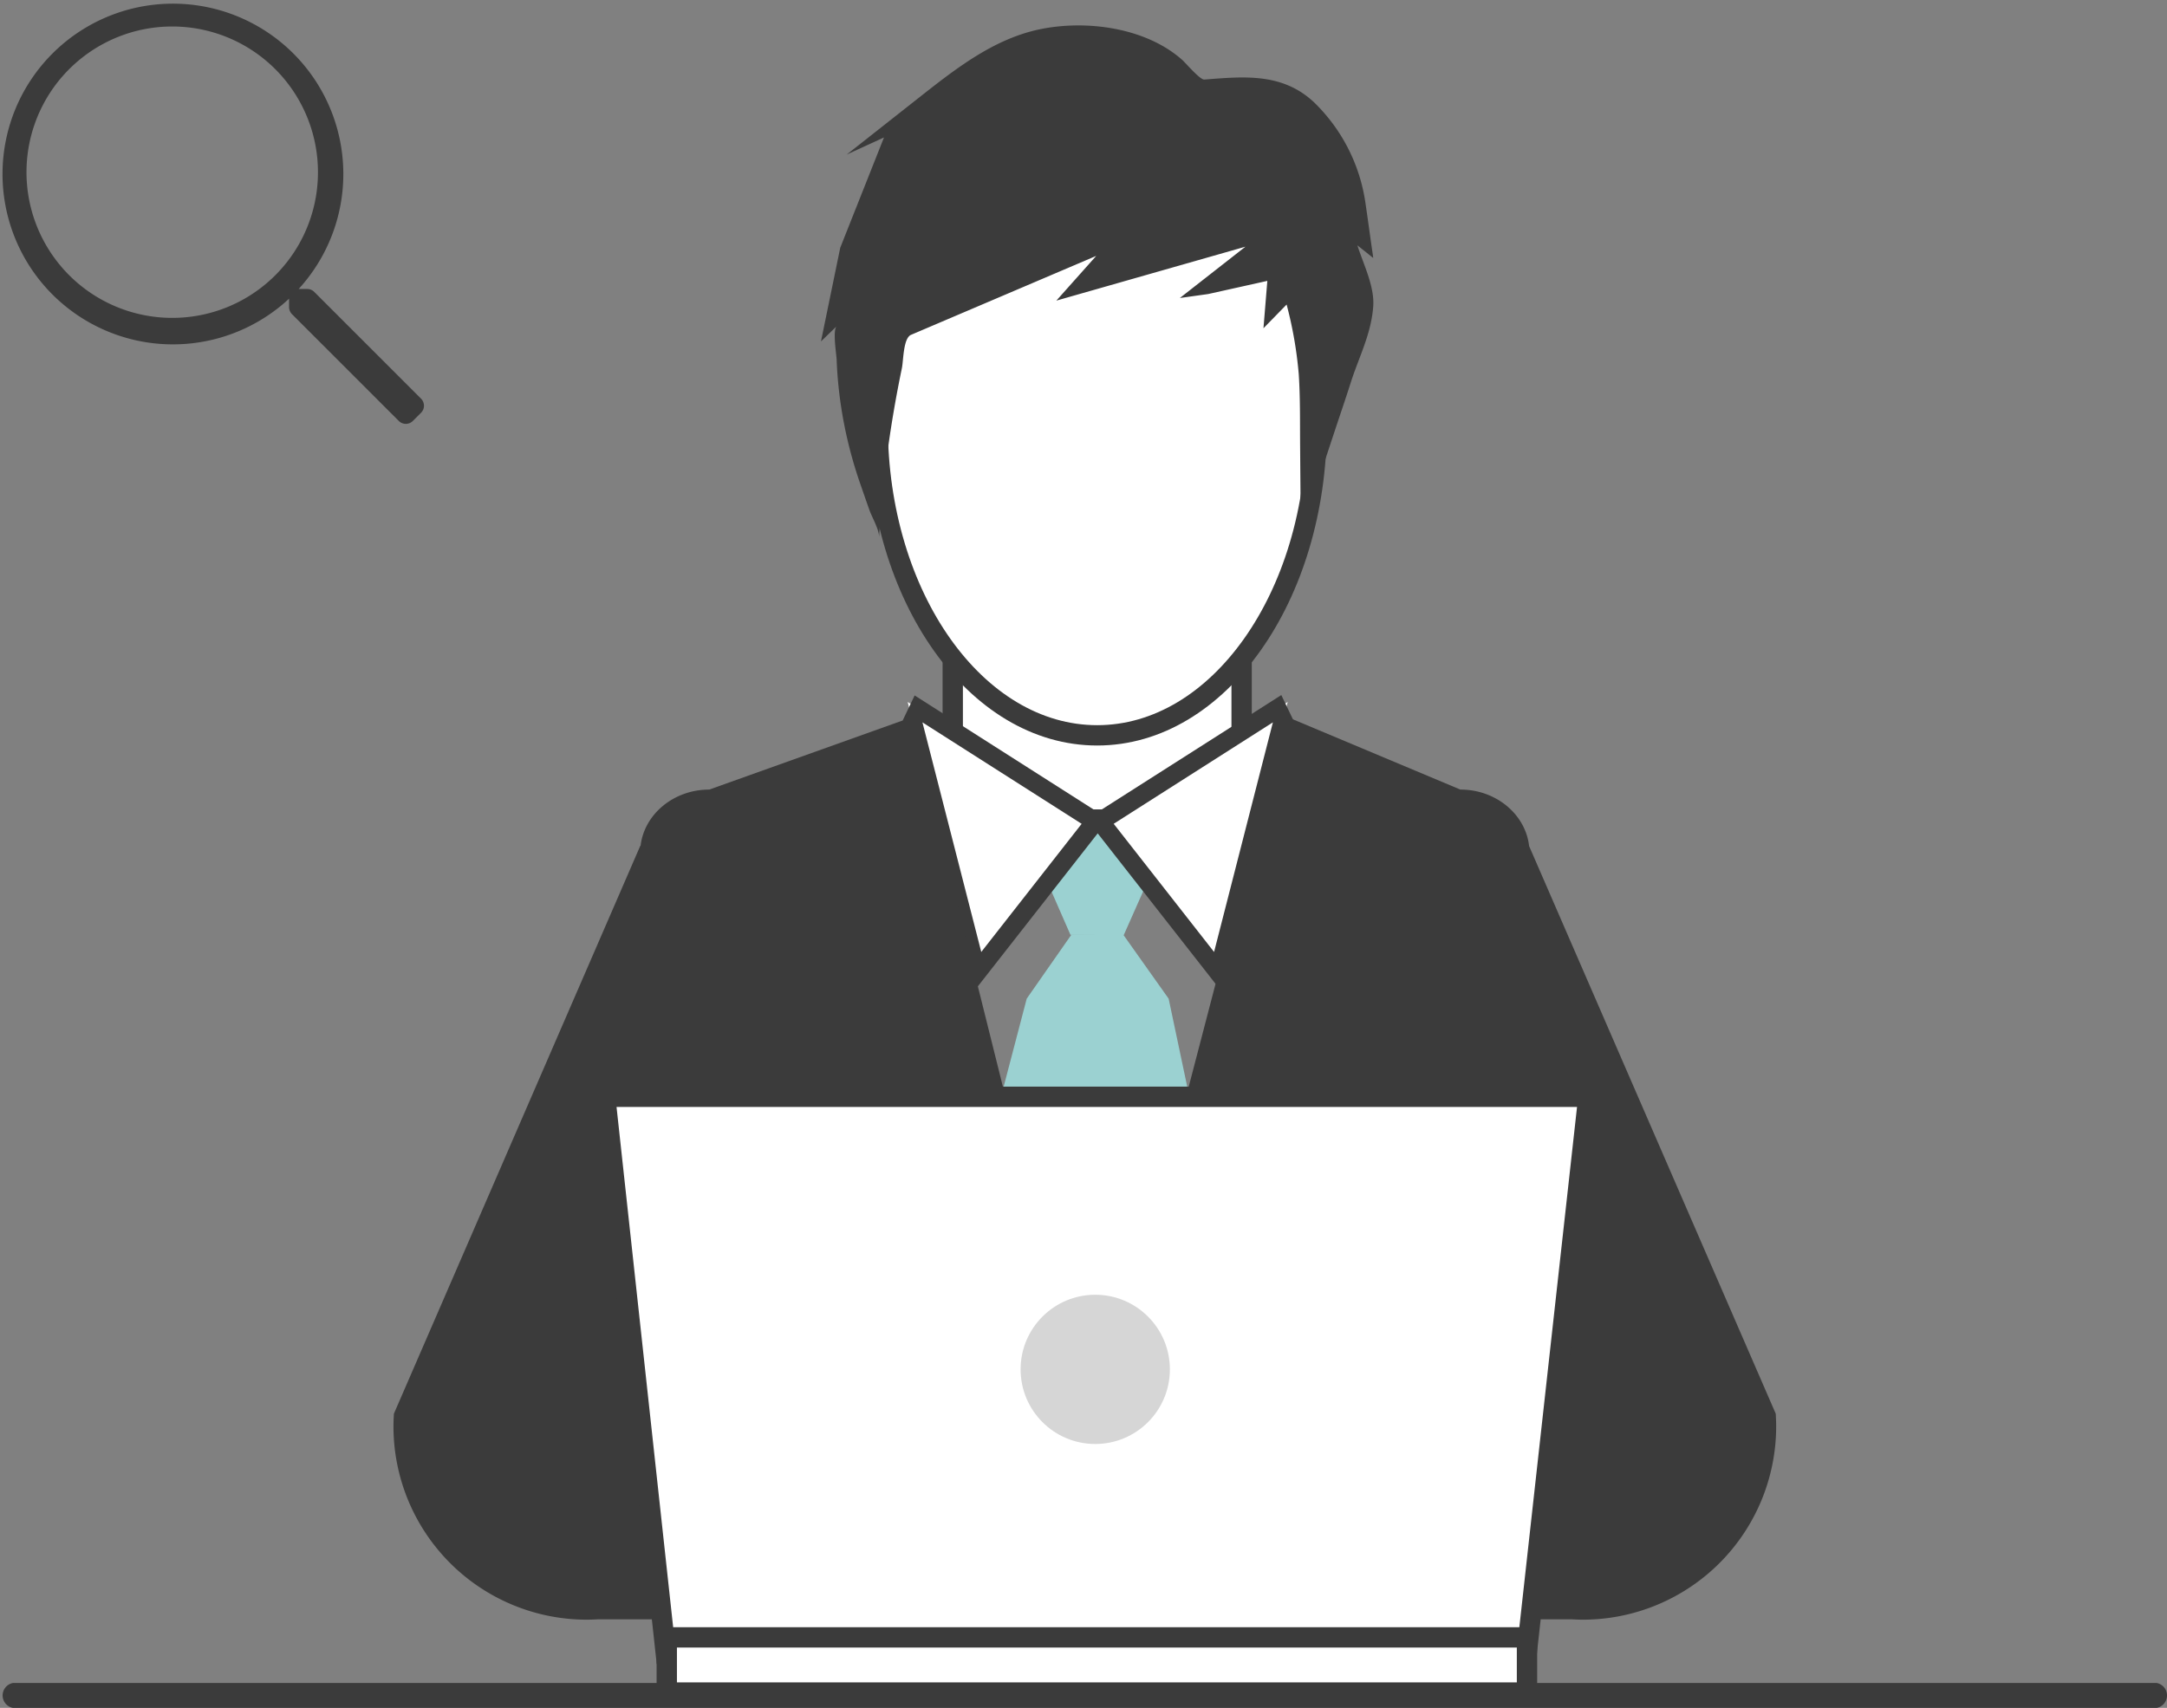 <svg xmlns="http://www.w3.org/2000/svg" width="319.692" height="252.027" viewBox="0 0 319.692 252.027">
  <rect x="0" y="0" width="319.692" height="252.027" fill="#808080" stroke="none"/>
  <g id="Group_437" data-name="Group 437" transform="translate(-367 -2880)">
    <path id="Path_601" data-name="Path 601" d="M454.721,1093.033l-15.758-15.758a1.452,1.452,0,0,0-1.039-.428h-1.258a25.139,25.139,0,1,0-1.417,1.43v1.246a1.5,1.5,0,0,0,.427,1.038l15.759,15.758a1.466,1.466,0,0,0,2.077,0l1.209-1.209A1.468,1.468,0,0,0,454.721,1093.033Zm-36.709-11.922a21.5,21.5,0,1,1,21.5-21.5A21.484,21.484,0,0,1,418.012,1081.111Z" transform="translate(-25.604 1845.798)" fill="#3b3b3b"/>
    <g id="Group_365" data-name="Group 365" transform="translate(-25.604 1845.798)">
      <path id="Path_602" data-name="Path 602" d="M394.5,1286.229H710.787a1.87,1.87,0,0,0,0-3.67H394.5a1.87,1.87,0,0,0,0,3.67" fill="#3b3b3b"/>
    </g>
    <rect id="Rectangle_2521" data-name="Rectangle 2521" width="42.618" height="26.736" transform="translate(507.555 2974.204)" fill="#fff" stroke="#3b3b3b" stroke-miterlimit="10" stroke-width="3"/>
    <path id="Path_603" data-name="Path 603" d="M558.384,1172.2l-7.857-.043-6.833-15.62,21.693-.134Z" transform="translate(-25.604 1845.798)" fill="#9bd1d1"/>
    <path id="Path_604" data-name="Path 604" d="M550.686,1172.1l-6.614,9.473-3.74,14.284,27.664-.143-2.985-14.141-6.719-9.478Z" transform="translate(-25.604 1845.798)" fill="#9bd1d1"/>
    <path id="Path_605" data-name="Path 605" d="M526.511,1137.791l10.222,39.913,17.445-22.279Z" transform="translate(-25.604 1845.798)" fill="#fff"/>
    <path id="Path_606" data-name="Path 606" d="M582.57,1137.791,572.347,1177.7,554.9,1155.426Z" transform="translate(-25.604 1845.798)" fill="#fff"/>
    <path id="Path_607" data-name="Path 607" d="M583.331,1140.319l-1.7-3.549-27.092,17.268-27-17.212-1.746,3.652,10.308,40.25,18.441-23.551,18.441,23.551Zm-45.963,34.362L528.69,1140.8l23.487,14.97Zm19.536-18.913,23.487-14.97-8.678,33.883Z" transform="translate(-25.604 1845.798)" fill="#3b3b3b"/>
    <path id="Path_608" data-name="Path 608" d="M654.572,1242.814l-36.366-83.726-.012,0c-.515-4.7-4.861-8.372-10.148-8.372l-25.818-10.835L561.9,1217.861H546.367l-19.39-77.77-29.734,10.627c-5.259,0-9.585,3.633-10.137,8.3l-.041-.005-36.347,83.8c-.039.61-.066,1.222-.066,1.841a28.523,28.523,0,0,0,28.486,28.559c.555,0,1.105-.02,1.651-.051H496.92c.108,0,.214.015.323.015h110.8c.11,0,.215-.012.324-.015H624.5c.547.031,1.1.051,1.651.051a28.523,28.523,0,0,0,28.486-28.559C654.637,1244.036,654.61,1243.424,654.572,1242.814Z" transform="translate(-25.604 1845.798)" fill="#3b3b3b"/>
    <path id="Path_609" data-name="Path 609" d="M617.821,1278.274H490.834l-8.946-82.222H626.935Z" transform="translate(-25.604 1845.798)" fill="#fff" stroke="#3b3b3b" stroke-miterlimit="10" stroke-width="3"/>
    <g id="Group_366" data-name="Group 366" transform="translate(-25.604 1845.798)">
      <ellipse id="Ellipse_35" data-name="Ellipse 35" cx="32.383" cy="45.762" rx="32.383" ry="45.762" transform="translate(522.085 1051.191)" fill="#fff" stroke="#3b3b3b" stroke-miterlimit="10" stroke-width="3"/>
      <path id="Path_610" data-name="Path 610" d="M522.293,1113.453c0-1.152-1.032-2.881-1.421-3.975-.464-1.306-.917-2.616-1.371-3.926a63.866,63.866,0,0,1-2.917-12.054,61.626,61.626,0,0,1-.551-6.189c-.031-.809-.616-4.362,0-4.965l-2.313,2.24,2.844-13.831,6.454-16.267-5.5,2.524,10.233-8.063c5.543-4.367,11.285-8.99,18.31-10.435,6.818-1.4,15.58-.258,20.972,4.547.5.445,2.6,2.932,3.239,2.883,5.817-.447,11.448-1.035,16.13,3.3a25.789,25.789,0,0,1,7.639,14.889c.389,2.606.733,5.244,1.122,7.86.006.043.007.263.043.291l-2.352-1.878c.883,2.781,2.552,6.065,2.339,9.009-.3,4.109-2.1,7.423-3.311,11.229-.765,2.411-1.591,4.8-2.385,7.206l-4.813,14.54a2.138,2.138,0,0,0-.18.541l-.1-13.192c-.025-3.442.027-6.889-.2-10.326a59.4,59.4,0,0,0-1.79-10.269L579,1082.642l.57-6.991-8.73,1.942-4.174.583,9.678-7.573-27.9,7.961,5.883-6.6-27.325,11.651c-1.153.5-1.111,3.808-1.345,4.921A176.575,176.575,0,0,0,522.293,1113.453Z" fill="#3b3b3b"/>
    </g>
    <rect id="Rectangle_2522" data-name="Rectangle 2522" width="126.907" height="8.141" transform="translate(465.366 3121.624)" fill="#fff" stroke="#3b3b3b" stroke-miterlimit="10" stroke-width="3"/>
    <circle id="Ellipse_36" data-name="Ellipse 36" cx="11.011" cy="11.011" r="11.011" transform="translate(517.567 3071.063)" fill="#d6d6d6"/>
  </g>
</svg>
